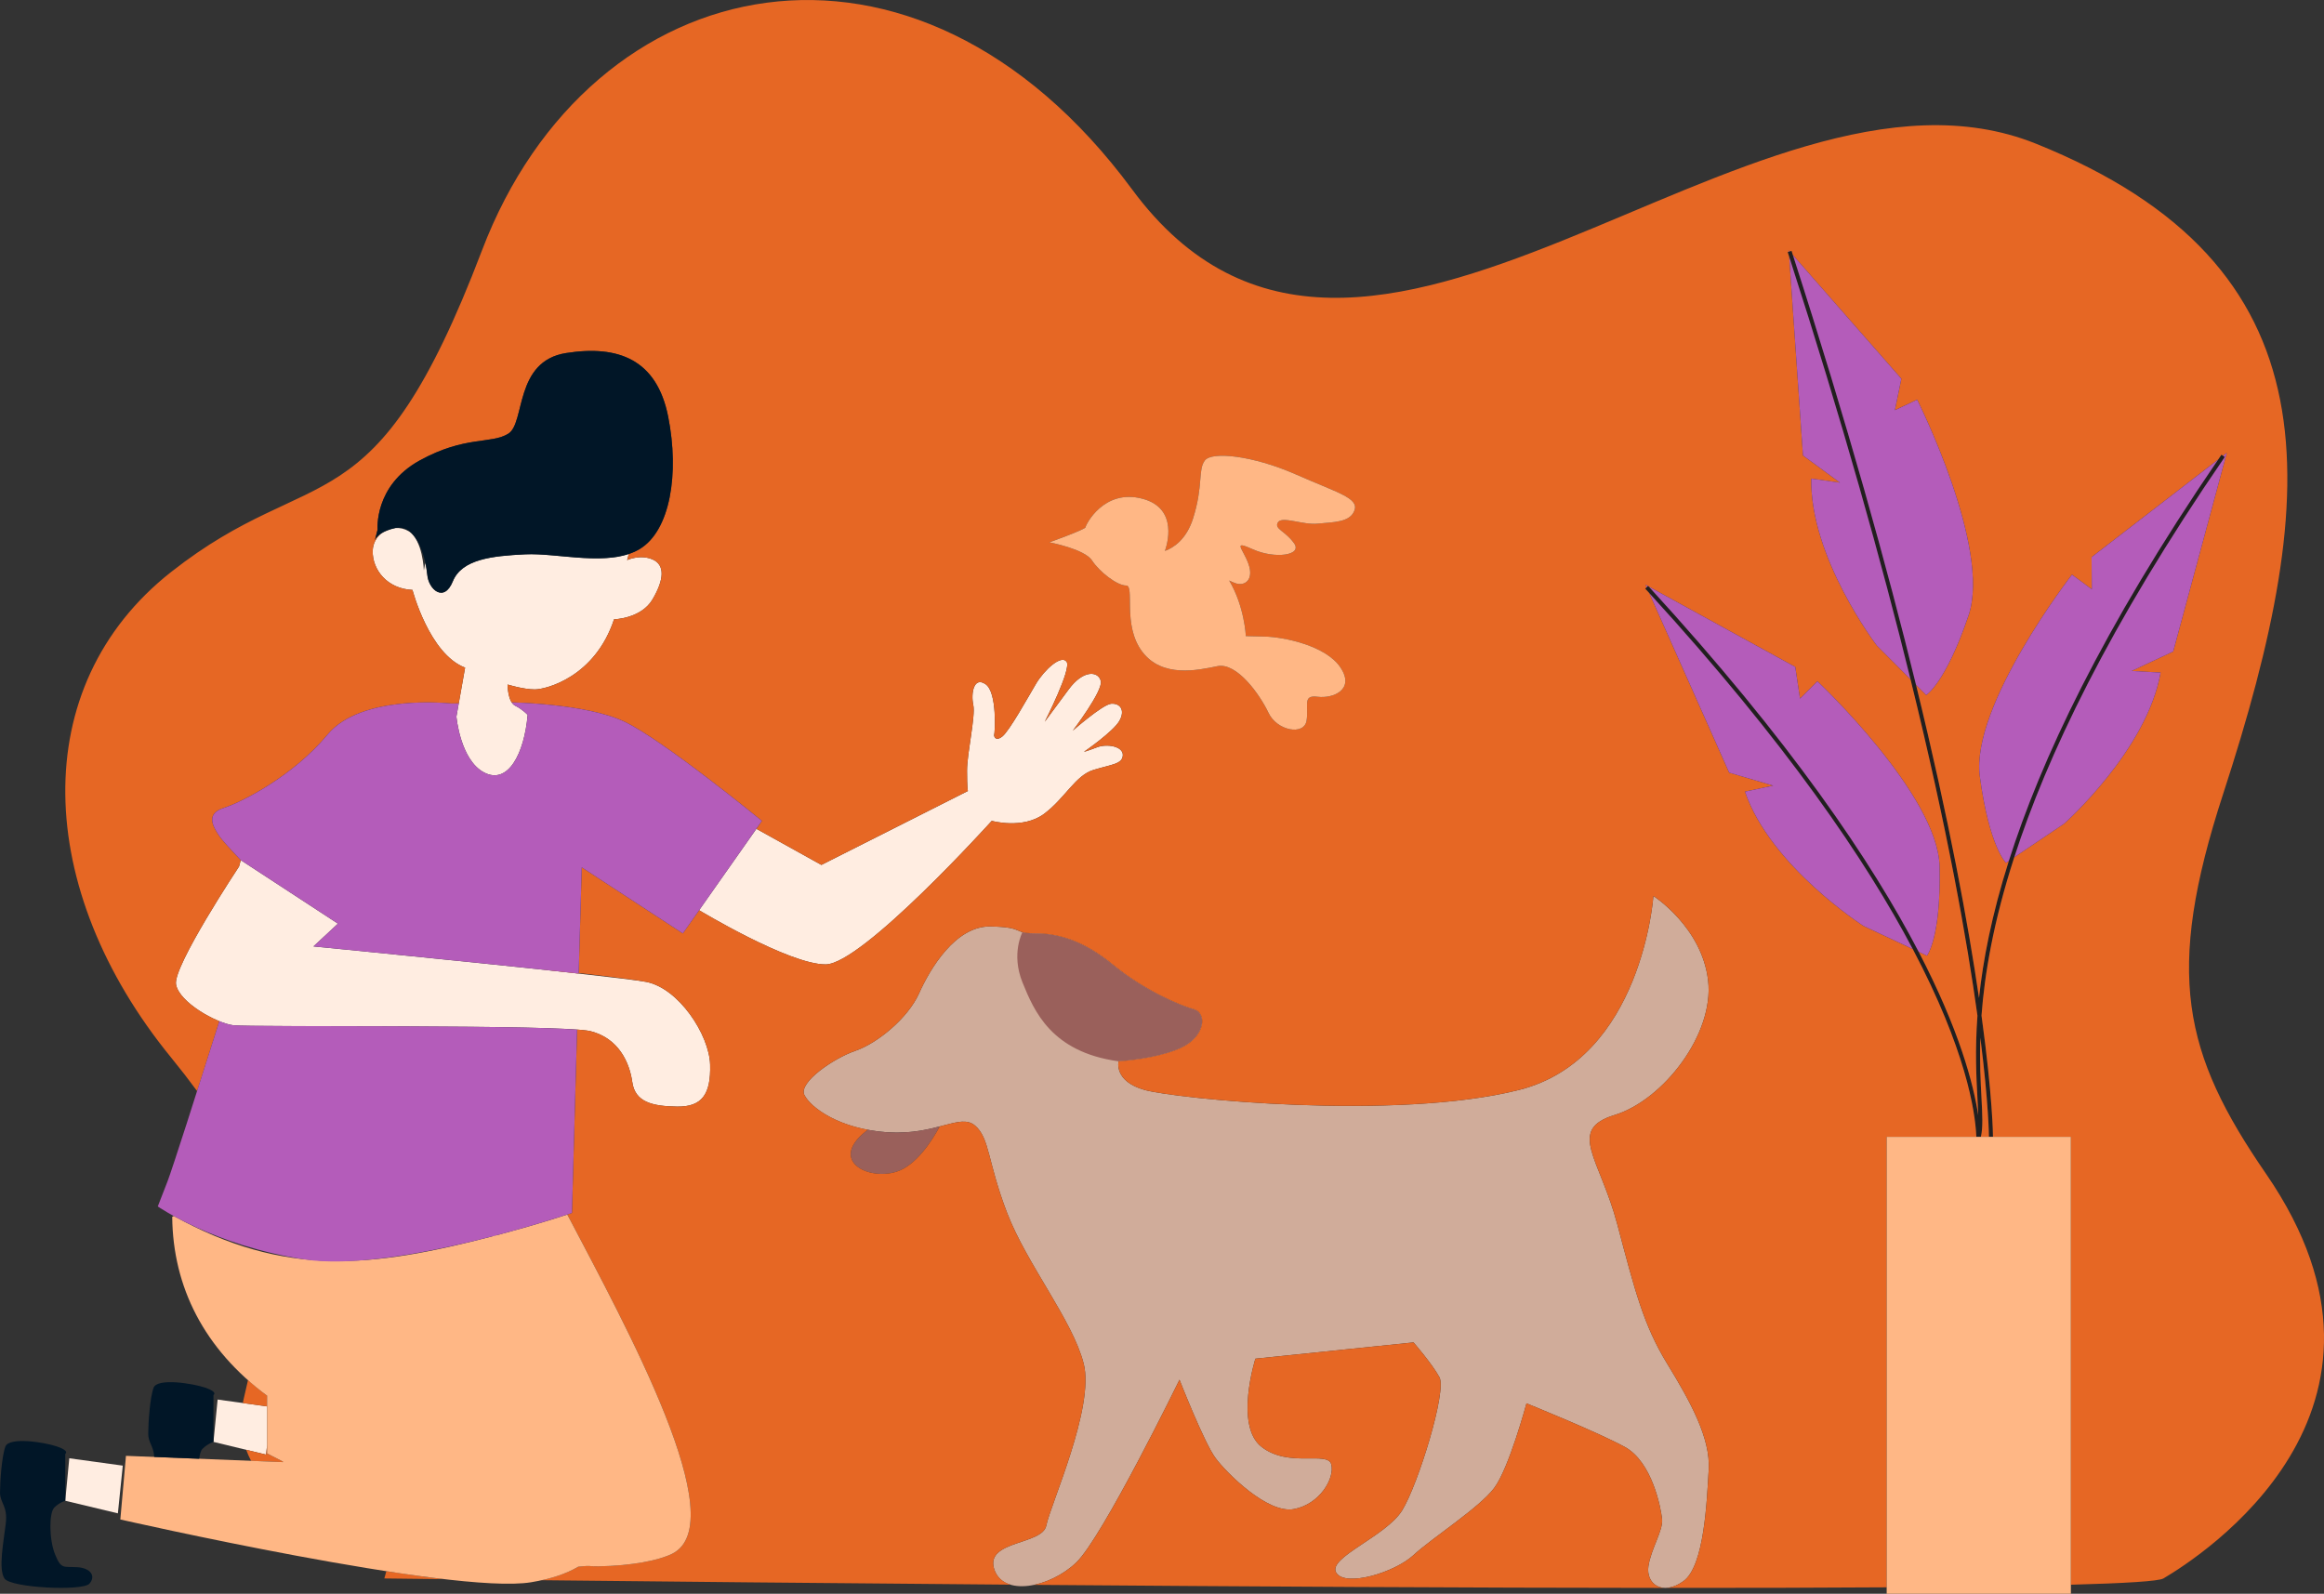 <svg xmlns="http://www.w3.org/2000/svg" xmlns:xlink="http://www.w3.org/1999/xlink" version="1.1" id="Layer_1" x="0px" y="0px" enable-background="new 0 0 595.28 595.28" xml:space="preserve" viewBox="16.34 124.61 538.25 369.18">
<rect x="16.34" y="124.61" width="538.25" height="369.18" fill="#333333" stroke="none"/>
<path id="color_x5F_8" fill="#221F20" d="M531.211,230.188l-0.37-0.254c-0.262,0.381-0.508,0.752-0.768,1.131  c-26.967,39.444-41.139,69.839-48.479,92.975c-4.016,12.659-5.998,23.155-6.905,31.762c-2.478-16.972-6.857-40.944-14.588-72.553  c-6.684-27.331-15.879-60.378-28.518-99.556c-0.106-0.329-0.207-0.649-0.314-0.979l-0.424,0.137l-0.195,0.063l-0.271,0.088  c0.12,0.372,0.234,0.733,0.354,1.104c12.383,38.389,21.455,70.883,28.094,97.865c8.584,34.883,13.111,60.567,15.498,77.905  c-0.59,8.082-0.258,14.297-0.008,18.943c0.083,1.545,0.157,2.927,0.189,4.158c-1.09-7.242-4.363-19.77-13.788-37.883  c-10.788-20.733-29.639-48.786-62.516-84.616c-0.047-0.052-0.093-0.102-0.141-0.154l-0.052,0.048l-0.293,0.269l-0.344,0.316  c0.32,0.348,0.629,0.691,0.946,1.037c31.78,34.754,50.282,62.092,61.022,82.453c12.317,23.349,14.439,37.53,14.713,43.216  c0.03,0.602,0.045,0.934,0.472,0.975c0.021,0.002,0.04,0.003,0.06,0.003c0.373,0,0.467-0.377,0.519-0.586  c0.53-2.176,0.37-5.158,0.148-9.286c-0.193-3.606-0.436-8.165-0.254-13.812c1.937,15.387,1.991,22.778,1.991,22.986l0.936,0.002  c0-0.229-0.067-9.232-2.657-28.083c0.699-9.475,2.689-21.542,7.584-36.67c7.485-23.135,21.778-53.446,48.761-92.731L531.211,230.188  z"/>
<path id="color_x5F_7" fill="#D0AC9A" d="M275.402,370.457c0,0-1.162,4.62,6.038,6.633c7.2,2.013,58.195,7.2,86.712,0  c28.545-7.2,31.124-44.93,31.124-44.93s11.253,7.2,12.671,19.588c1.446,12.388-10.375,27.666-21.6,31.124  c-11.225,3.431-3.458,10.063,0.567,25.342c4.053,15.279,6.066,23.329,11.537,32.259c5.471,8.929,10.035,17.291,9.638,24.491  c-0.425,7.2-0.992,22.479-5.896,25.937c-4.904,3.459-8.646,0.567-8.079-3.458c0.595-4.025,3.458-8.362,3.175-10.941  c-0.283-2.608-2.296-13.267-8.646-16.725c-6.321-3.458-22.762-10.091-22.762-10.091s-4.025,14.995-7.484,19.615  c-3.458,4.592-14.315,11.509-18.68,15.534c-4.365,4.054-15.874,7.512-17.915,4.054c-2.013-3.459,11.537-8.363,15.279-14.4  c3.742-6.066,10.375-27.666,8.646-30.841c-1.729-3.175-6.009-8.079-6.009-8.079l-36.624,3.771c0,0-4.904,15.533,1.446,20.438  c6.321,4.904,15.25,0.879,16.129,4.025c0.85,3.175-2.608,9.241-8.646,10.374c-6.066,1.163-15.562-8.333-18.142-11.791  c-2.608-3.459-8.362-18.171-8.362-18.171s-17.858,36.596-23.924,42.35c-6.038,5.783-16.979,8.079-19.021,1.446  c-2.013-6.633,11.254-5.471,12.104-10.063c0.879-4.62,11.254-27.383,8.646-37.474c-2.58-10.063-13.096-22.904-17.717-34.866  c-4.592-11.935-4.025-17.405-7.484-20.296c-3.458-2.892-8.929,2.296-20.183,1.587c-11.225-0.737-17.858-5.754-19.304-8.646  c-1.417-2.892,6.775-8.504,11.82-10.233c5.046-1.729,12.104-7.483,14.712-13.237c2.579-5.783,8.476-15.704,16.554-15.563  s5.046,1.588,10.233,1.588s11.083,1.417,18.283,7.342c7.2,5.896,15.421,9.354,18.595,10.232c3.146,0.851,2.721,6.463-3.175,9.071  C283.765,370.031,275.402,370.457,275.402,370.457L275.402,370.457z"/>
<path id="color_x5F_6" fill="#9A605B" d="M233.988,385.537c-1.814,3.345-5.443,9.043-10.006,10.488  c-6.576,2.098-15.562-2.494-7.285-9.213c0.227-0.17,0.454-0.34,0.652-0.51c1.446,0.283,2.976,0.481,4.592,0.595  C227.015,387.209,230.927,386.331,233.988,385.537L233.988,385.537z M292.835,358.381L292.835,358.381  c-3.175-0.879-11.395-4.337-18.595-10.232c-7.2-5.925-13.096-7.342-18.283-7.342c-1.446,0-2.239-0.113-2.806-0.284l0,0  c0,0-2.693,5.018,0,11.65c2.693,6.634,6.661,16.13,22.252,18.284c0,0,8.362-0.426,14.258-3.005  C295.557,364.844,295.982,359.231,292.835,358.381L292.835,358.381z"/>
<path id="color_x5F_5" fill="#ffede1" d="M102.659,252.195c0.057-1.758,0.879-3.146,2.041-4.054  c0.737-0.453,1.757-0.907,3.203-1.219c1.077-0.057,2.126,0.17,3.09,0.737c3.26,2.012,3.515,9.07,3.515,9.07s0.113-0.652,0.34-1.729  c0.227,1.049,0.369,2.012,0.453,2.749c0.283,3.373,3.855,6.604,5.924,1.503c2.098-5.103,9.071-5.868,16.753-6.236  c6.831-0.34,16.894,2.324,24.009-0.113c-0.227,0.906-0.397,1.445-0.397,1.445s3.005-1.389,5.896-0.142  c2.92,1.275,2.665,4.677,0,9.212c-2.636,4.508-8.929,4.649-8.929,4.649c-4.394,13.351-15.732,16.242-18.369,16.242  s-6.293-1.134-6.293-1.134s0,4.025,1.757,4.904s2.891,2.126,2.891,2.126c-0.765,8.957-4.535,16.242-10.063,13.351  c-5.556-2.891-6.435-12.954-6.435-12.954l2.013-11.339c-8.305-3.146-12.189-18-12.189-18  C106.061,261.011,102.546,256.617,102.659,252.195L102.659,252.195z M165.985,352.06L165.985,352.06  c-7.54-1.417-77.046-8.22-77.046-8.22l5.669-5.273l-22.507-14.711l-0.397,1.474c0,0-15.364,23.159-14.598,27.326  c0.765,4.167,9.326,8.929,13.209,9.439c3.912,0.51,76.422-0.255,82.828,1.389c6.435,1.644,8.986,7.172,9.638,11.792  c0.652,4.621,4.62,5.584,10.375,5.67c5.754,0.085,7.852-2.835,7.654-9.724C180.612,364.334,173.553,353.506,165.985,352.06  L165.985,352.06z M270.413,297.72L270.413,297.72c-2.268,0.879-3.033,1.049-3.033,1.049s6.86-4.706,8.249-7.229  c1.389-2.522,0.057-4.082-1.956-3.911c-2.013,0.197-8.872,6.235-8.872,6.235s7.058-9.241,6.491-11.509s-4.025-2.721-7.484,2.013  c-3.487,4.706-5.499,7.427-5.499,7.427s6.293-12.273,5.046-13.918c-1.247-1.644-5.102,1.843-7.058,5.103  c-1.928,3.26-6.151,10.885-7.795,12.218c-1.644,1.304-2.013-0.143-1.899-0.397c0.142-0.227,0.765-9.808-2.013-11.707  c-2.75-1.871-3.402,2.211-2.835,4.791c0.567,2.579-1.446,11.14-1.446,15.25c0,4.082,0.198,4.706,0.198,4.706l-33.931,17.121  l-15.052-8.362l-13.266,18.851c0,0,20.778,12.557,29.282,12.557c8.476,0,38.495-33.25,38.495-33.25s7.2,2.013,12.104-1.615  c4.904-3.657,7.285-8.958,11.509-10.205c4.224-1.275,6.661-1.332,6.746-3.401C276.451,297.465,272.681,296.841,270.413,297.72  L270.413,297.72z M31.453,472.249L31.453,472.249l12.189,2.919l1.134-11.055l-12.387-1.701L31.453,472.249z M65.78,458.614  L65.78,458.614l12.189,2.948l0.227-2.154v-9.015l-11.452-1.587L65.78,458.614z"/>
<path id="color_x5F_4" fill="#e66724" d="M81.934,463.299l-7.444-0.297c-0.429-0.823-0.806-1.674-1.125-2.553l4.603,1.113  l0.226-2.145v1.863c0,0,1.314,0.694,3.601,1.853C81.841,463.189,81.888,463.243,81.934,463.299z M517.396,490.249  c-1.087,0.639-8.817,1.112-21.43,1.452V387.946h-20.841c0.5-2.167,0.345-5.115,0.127-9.177c-0.193-3.606-0.436-8.165-0.254-13.812  c1.937,15.387,1.991,22.778,1.991,22.986l0.936,0.002c0-0.229-0.067-9.232-2.657-28.083c0.699-9.475,2.689-21.541,7.583-36.668  l11.557-7.785c0,0,19.191-17.008,22.337-35.008l-6.69-0.369l9.61-4.507l12.415-46.007l-0.869,0.67l-0.37-0.254  c-0.262,0.381-0.508,0.752-0.768,1.131c0,0.001-0.001,0.001-0.001,0.002l-29.315,22.602l0.057,7.427l-4.592-3.373  c0,0-23.528,30.303-21.345,46.743c2.211,16.441,6.066,20.013,6.066,20.013l0.651-0.438c-4.016,12.658-5.998,23.154-6.905,31.761  c-2.478-16.971-6.857-40.943-14.587-72.55l2.359,2.364c0,0,4.479-2.749,9.808-18.453c5.329-15.704-11.906-49.975-11.906-49.975  l-5.158,2.438l1.502-7.285l-25.123-28.645c0-0.001-0.001-0.002-0.001-0.003c-0.106-0.329-0.207-0.649-0.314-0.979l-0.424,0.137  l-0.002,0.001l-0.215-0.246l0.021,0.308l-0.27,0.088c0.12,0.372,0.234,0.733,0.354,1.104c12.383,38.389,21.455,70.883,28.094,97.865  c8.584,34.883,13.111,60.567,15.498,77.905c-0.59,8.082-0.258,14.297-0.008,18.943c0.083,1.545,0.157,2.927,0.189,4.158  c-1.09-7.242-4.363-19.768-13.786-37.88l1.911,0.897c0,0,3.288-4.139,2.92-20.693c-0.369-16.583-28.291-42.889-28.291-42.889  l-4.025,4.025l-1.105-7.342l-33.923-18.612c-0.002-0.002-0.003-0.003-0.005-0.005c-0.047-0.052-0.093-0.102-0.141-0.154  l-0.052,0.048l-0.002,0.002l-0.545-0.299l0.253,0.567l-0.343,0.315c0.32,0.348,0.629,0.691,0.946,1.037  c31.78,34.754,50.282,62.092,61.022,82.453c12.317,23.349,14.439,37.53,14.713,43.216c0.005,0.106,0.012,0.194,0.019,0.283h-20.767  v104.36c-15.317,0.103-32.668,0.143-51.243,0.134c1.203-0.007,2.61-0.467,4.131-1.539c4.904-3.458,5.471-18.737,5.896-25.937  c0.397-7.2-4.167-15.562-9.638-24.491c-5.471-8.93-7.484-16.98-11.537-32.259c-4.025-15.279-11.792-21.911-0.567-25.342  c11.225-3.458,23.046-18.736,21.6-31.124c-1.418-12.388-12.671-19.588-12.671-19.588s-2.579,37.73-31.124,44.93  c-28.517,7.2-79.512,2.013-86.712,0c-7.2-2.013-6.038-6.633-6.038-6.633l0.001,0c0,0,0,0,0,0c0,0,2.324-0.122,5.379-0.61  c2.379-0.38,5.198-0.981,7.724-1.928c0.393-0.147,0.779-0.302,1.155-0.467c5.896-2.608,6.321-8.221,3.174-9.071  c-3.175-0.879-11.395-4.337-18.595-10.232c-7.2-5.925-13.096-7.342-18.283-7.342c-1.446,0-2.239-0.113-2.806-0.284  c0,0-0.006,0.012-0.007,0.015c-1.547-0.426-1.56-1.215-7.422-1.318c-8.078-0.141-13.975,9.78-16.554,15.563  c-2.608,5.754-9.666,11.508-14.712,13.237c-5.045,1.729-13.237,7.341-11.82,10.233c1.235,2.47,6.266,6.481,14.697,8.061  c-0.195,0.166-0.415,0.332-0.636,0.498c-8.277,6.719,0.709,11.311,7.285,9.213c4.562-1.445,8.19-7.139,10.004-10.484  c3.73-0.969,6.24-1.815,8.137-0.229c3.459,2.891,2.892,8.361,7.484,20.296c4.621,11.962,15.137,24.803,17.717,34.866  c2.608,10.091-7.767,32.854-8.646,37.474c-0.85,4.592-14.117,3.43-12.104,10.063c0.608,1.975,2.016,3.143,3.837,3.678  c-42.906-0.344-81.925-0.738-108.664-1.027c3.43-0.753,6.259-1.796,8.518-3.136c3.437-0.354,2.079-0.039,4.672-0.081  c7.822-0.147,14.022-1.391,17.085-2.922c14.301-7.152-10.599-52.476-24.294-78.576c-2.296,0.766-7.994,2.579-15.279,4.507  c0,0,0,0.001,0,0.002c-0.4,0.107-0.821,0.215-1.231,0.323c-0.004,0-0.006,0.001-0.01,0c10.159-2.664,17.598-5.202,17.598-5.202  l1.191-42.463c-3.117-0.234-8.066-0.397-14.011-0.511c8.794,0.165,15.416,0.433,17.156,0.88c6.435,1.644,8.986,7.172,9.638,11.792  c0.652,4.621,4.62,5.584,10.375,5.67c5.754,0.085,7.852-2.835,7.654-9.724c-0.198-6.888-7.257-17.716-14.825-19.162  c-7.54-1.417-38.38-4.451-15.618-1.928l0.709-24.605l23.414,15.308l3.777-5.379c0.191,0.115,20.809,12.552,29.273,12.552  c8.476,0,38.495-33.25,38.495-33.25s7.2,2.013,12.104-1.615c4.904-3.657,7.285-8.958,11.509-10.205  c4.224-1.275,6.661-1.332,6.746-3.401c0.057-2.072-3.713-2.696-5.981-1.817c-2.268,0.879-3.033,1.049-3.033,1.049  s6.86-4.706,8.249-7.229c1.389-2.522,0.057-4.082-1.956-3.911c-2.013,0.197-8.872,6.235-8.872,6.235s7.058-9.241,6.491-11.509  s-4.025-2.721-7.484,2.013c-3.487,4.706-5.499,7.427-5.499,7.427s6.293-12.273,5.046-13.918c-1.247-1.644-5.102,1.843-7.058,5.103  c-1.928,3.26-6.151,10.885-7.795,12.218c-1.644,1.304-2.013-0.143-1.899-0.397c0.142-0.227,0.765-9.808-2.013-11.707  c-2.75-1.871-3.402,2.211-2.835,4.791c0.567,2.579-1.446,11.14-1.446,15.25c0,4.082,0.198,4.706,0.198,4.706l-33.931,17.121  l-15.052-8.362l1.278-1.844c-0.001,0-23.047-18.879-31.919-23.018c-8.872-4.167-26.022-4.422-26.022-4.422  c0.092,0.157,0.205,0.292,0.328,0.414c-1.289-1.287-1.294-4.555-1.294-4.555s3.656,1.134,6.293,1.134s13.975-2.891,18.369-16.242  c0,0,6.293-0.141,8.929-4.649c2.665-4.535,2.92-7.937,0-9.212c-2.891-1.247-5.896,0.142-5.896,0.142s0.167-0.532,0.391-1.424  c0.879-0.297,1.722-0.658,2.501-1.125c7.087-4.252,9.241-17.462,6.605-30.699c-2.636-13.21-11.509-16.611-23.613-14.712  c-12.076,1.87-9.439,16.242-13.408,18.68c-3.94,2.467-10.006,0.397-20.579,6.236c-10.573,5.868-9.695,15.987-9.695,15.987  l-0.624,2.438c0.381-0.813,1.456-2.01,4.352-2.708c-1.236,0.306-2.153,0.711-2.819,1.121c-1.162,0.908-1.984,2.296-2.041,4.054  c-0.113,4.422,3.402,8.816,9.21,9.068c0,0,3.884,14.854,12.189,18l-1.59,8.954l0.119-0.674l-1.729,0.028  c0,0-20.778-2.353-28.687,7.229c-7.937,9.581-19.842,15.619-23.981,16.951c-4.167,1.304-2.665,4.139-1.134,6.406  c0.68,1.049,2.891,3.431,5.046,5.698l22.507,14.711l-0.001,0.001l-22.507-14.711l-0.397,1.474c0,0-15.364,23.159-14.598,27.326  c0.594,3.235,5.88,6.819,10.035,8.504c-1.739,5.489-3.512,11.068-5.148,16.19c-1.829-2.492-3.835-5.086-6.049-7.8  c-31.72-38.863-33.562-85.976,0-112.423c33.562-26.447,46.857-8.39,72.028-74.522c25.172-66.132,100.346-82.119,150.548-14.145  c53.405,72.368,142.951-37.247,209.339-10.573c69.931,28.119,66.444,79.852,43.37,150.633c-13.578,41.613-9.269,60.095,9.95,88.016  C578.965,451.471,525.787,485.288,517.396,490.249z M316.335,234.45c-9.808-4.309-19.332-5.329-20.948-3.175  c-1.644,2.183-0.312,5.754-2.721,13.408c-1.559,4.932-4.564,6.831-6.52,7.54c0.397-1.134,3.288-9.808-5.159-12.075  c-9.071-2.438-13.238,6.15-13.238,6.604c0,0.481-8.362,3.486-8.362,3.486s8.135,1.53,9.865,4.195  c1.758,2.665,5.811,5.812,7.909,5.812c2.069,0-0.935,9.155,3.713,15.307c4.62,6.151,12.869,4.309,17.405,3.373  c4.535-0.936,9.865,6.605,11.849,10.801c1.956,4.166,8.22,5.328,8.816,1.842c0.567-3.486-1.049-6.037,2.551-5.556  c3.6,0.453,8.702-1.645,5.329-6.747c-3.345-5.102-13.096-7.086-17.518-7.199c-4.422-0.113-4.422-0.113-4.422-0.113  s-0.283-6.832-3.855-12.869c0.595,0.283,1.134,0.538,1.616,0.68c2.098,0.624,4.11-0.936,2.863-4.479  c-1.247-3.572-3.94-5.67,1.077-3.401c5.046,2.239,11.537,1.389,9.439-1.475c-2.069-2.862-4.62-3.26-3.713-4.79  c0.935-1.56,5.811,0.68,9.298,0.283c3.487-0.368,7.427-0.227,8.447-3.09C331.046,239.949,326.171,238.787,316.335,234.45z   M398.317,261.997l18.506,41.59l10.205,3.004l-6.548,1.39c5.896,17.291,27.468,31.124,27.468,31.124l11.391,5.345  C448.599,324.089,430.097,296.751,398.317,261.997z M430.732,184.108l3.184,46.007l8.561,6.293l-6.633-0.936  c-0.369,18.283,15.165,38.665,15.165,38.665l7.817,7.836C452.187,254.991,443.115,222.497,430.732,184.108z M531.612,230.463  L531.612,230.463c-4.216,6.138-8.122,12.057-11.741,17.764C523.49,242.52,527.396,236.601,531.612,230.463z M316.023,474.177  c-6.066,1.163-15.562-8.333-18.142-11.791c-2.608-3.459-8.362-18.171-8.362-18.171s-17.858,36.596-23.924,42.35  c-2.695,2.581-6.365,4.459-9.787,5.167c48.236,0.379,100.861,0.687,146.194,0.708c-2.643-0.018-4.276-2.241-3.888-4.997  c0.595-4.025,3.458-8.362,3.175-10.941c-0.283-2.608-2.296-13.267-8.646-16.725c-6.321-3.458-22.762-10.091-22.762-10.091  s-4.025,14.995-7.484,19.615c-3.458,4.592-14.315,11.509-18.68,15.534c-4.365,4.054-15.874,7.512-17.915,4.054  c-2.013-3.459,11.537-8.363,15.279-14.4c3.742-6.066,10.375-27.666,8.646-30.841c-1.729-3.175-6.009-8.079-6.009-8.079  l-36.624,3.771c0,0-4.904,15.533,1.446,20.438c6.321,4.904,15.25,0.879,16.129,4.025  C325.519,466.978,322.061,473.044,316.023,474.177z M105.819,488.567l-0.467,1.682c0,0,5.006,0.061,13.896,0.163  C115.049,489.924,110.513,489.292,105.819,488.567z M135.642,288.073c-0.14-0.078-0.273-0.175-0.396-0.287  C135.368,287.898,135.497,287.999,135.642,288.073z M69.587,361.96c0.174,0.04,0.334,0.065,0.495,0.092  C69.921,362.025,69.761,362,69.587,361.96z M68.815,361.755c0.081,0.024,0.155,0.042,0.234,0.064  C68.971,361.797,68.895,361.779,68.815,361.755z M72.585,449.615l5.61,0.777v-2.465c0.034,0.025,0.066,0.049,0.1,0.074  c0.001-0.005,0-0.009,0.001-0.014c-1.599-1.184-3.093-2.416-4.516-3.681c-0.359,1.493-0.714,3.018-1.055,4.584  C72.672,449.135,72.63,449.374,72.585,449.615z M135.046,362.587c0.004,0,0.007,0,0.011,0  C135.054,362.587,135.05,362.587,135.046,362.587z"/>
<path id="color_x5F_3" fill="#ffb785" d="M172.023,484.523c-3.063,1.531-9.263,2.775-17.085,2.922  c-2.593,0.042-1.235-0.273-4.672,0.081c-2.764,1.639-6.364,2.842-10.898,3.601c-18.142,3.006-95.159-14.541-95.159-14.541  l1.304-14.74l36.421,1.453c-0.046-0.056-0.093-0.11-0.138-0.166c-2.287-1.159-3.601-1.853-3.601-1.853v-13.352  c0.034,0.025,0.066,0.049,0.1,0.074c0.001-0.005,0-0.009,0.001-0.014c-14.711-10.887-21.919-25.296-22.069-41.502l0.369-0.198  c25.677,14.217,45.829,11.969,73.79,4.709c0.183-0.188,0.466-0.258,0.833-0.218c0.41-0.108,0.831-0.216,1.231-0.323  c0-0.001,0-0.002,0-0.002c7.285-1.928,12.983-3.741,15.279-4.507C161.424,432.047,186.324,477.371,172.023,484.523z   M453.305,387.946v105.846h42.661V387.946H453.305z M316.335,234.45c-9.808-4.309-19.332-5.329-20.948-3.175  c-1.644,2.183-0.312,5.754-2.721,13.408c-1.559,4.932-4.564,6.831-6.52,7.54c0.397-1.134,3.288-9.808-5.159-12.075  c-9.071-2.438-13.238,6.15-13.238,6.604c0,0.481-8.362,3.486-8.362,3.486s8.135,1.53,9.865,4.195  c1.758,2.665,5.811,5.812,7.909,5.812c2.069,0-0.935,9.155,3.713,15.307c4.62,6.151,12.869,4.309,17.405,3.373  c4.535-0.936,9.865,6.605,11.849,10.801c1.956,4.166,8.22,5.328,8.816,1.842c0.567-3.486-1.049-6.037,2.551-5.556  c3.6,0.453,8.702-1.645,5.329-6.747c-3.345-5.102-13.096-7.086-17.518-7.199s-4.422-0.113-4.422-0.113s-0.283-6.832-3.855-12.869  c0.595,0.283,1.134,0.538,1.616,0.68c2.098,0.624,4.11-0.936,2.863-4.479c-1.247-3.572-3.94-5.67,1.077-3.401  c5.046,2.239,11.537,1.389,9.439-1.475c-2.069-2.862-4.62-3.26-3.713-4.79c0.935-1.56,5.811,0.68,9.298,0.283  c3.487-0.368,7.427-0.227,8.447-3.09C331.046,239.949,326.171,238.787,316.335,234.45z"/>
<path id="color_x5F_2" fill="#b45cba" d="M430.732,184.108c12.383,38.389,21.455,70.883,28.094,97.865l-7.817-7.836  c0,0-15.534-20.382-15.165-38.665l6.633,0.936l-8.561-6.293L430.732,184.108z M462.461,285.616c0,0,4.479-2.749,9.808-18.453  s-11.906-49.975-11.906-49.975l-5.158,2.438l1.502-7.285l-25.124-28.646c12.64,39.178,21.834,72.225,28.518,99.556L462.461,285.616z   M430.628,182.606l0.021,0.31l0.195-0.063L430.628,182.606z M462.631,345.994c0,0,3.288-4.139,2.92-20.693  c-0.369-16.583-28.291-42.889-28.291-42.889l-4.025,4.025l-1.105-7.342l-33.929-18.615c32.878,35.83,51.728,63.882,62.516,84.616  L462.631,345.994z M67.141,361.159c-5.272,16.64-10.857,34.129-11.99,37.077c-2.268,5.84-2.268,5.84-2.268,5.84  s13.039,9.07,33.987,12.273c20.976,3.203,61.937-10.771,61.937-10.771l1.191-42.463c-15.477-1.162-76.11-0.567-79.682-1.021  C69.437,361.981,68.331,361.641,67.141,361.159z M500.757,253.669l0.057,7.427l-4.592-3.373c0,0-23.528,30.303-21.345,46.743  c2.211,16.441,6.066,20.013,6.066,20.013l0.651-0.438c7.34-23.137,21.512-53.531,48.479-92.975L500.757,253.669z M397.462,260.075  l0.253,0.568l0.293-0.269L397.462,260.075z M532.08,229.518l-0.869,0.67l0.401,0.275c-26.983,39.284-41.276,69.596-48.761,92.731  l11.557-7.785c0,0,19.191-17.008,22.337-35.008l-6.69-0.369l9.61-4.507L532.08,229.518z M134.861,287.316  c0.198,0.34,0.482,0.596,0.794,0.766c1.757,0.879,2.891,2.126,2.891,2.126c-0.765,8.957-4.535,16.242-10.063,13.351  c-5.556-2.891-6.435-12.954-6.435-12.954l0.539-3.062l-1.729,0.028c0,0-20.778-2.353-28.687,7.229  c-7.937,9.581-19.842,15.619-23.981,16.951c-4.167,1.304-2.665,4.139-1.134,6.406c0.68,1.049,2.891,3.431,5.046,5.698l22.507,14.711  l-5.669,5.273c0,0,38.665,3.77,61.427,6.293l0.709-24.605l23.414,15.308l18.312-26.079c-0.001,0-23.047-18.879-31.919-23.018  C152.011,287.571,134.861,287.316,134.861,287.316z M416.823,303.587l10.205,3.004l-6.548,1.39  c5.896,17.291,27.468,31.124,27.468,31.124l11.391,5.345c-10.74-20.361-29.242-47.699-61.022-82.453L416.823,303.587z"/>
<path id="color_x5F_1" fill="#011627" d="M107.903,246.923c5.102-1.077,7.087,7.427,7.398,10.828  c0.283,3.373,3.855,6.604,5.924,1.503c2.098-5.103,9.071-5.868,16.753-6.236c7.682-0.369,19.417,3.033,26.504-1.219  c7.087-4.252,9.241-17.462,6.605-30.699c-2.636-13.21-11.509-16.611-23.613-14.712c-12.076,1.87-9.439,16.242-13.408,18.68  c-3.94,2.467-10.006,0.397-20.579,6.236c-10.573,5.868-9.695,15.987-9.695,15.987l-0.624,2.438  C103.566,248.879,104.7,247.604,107.903,246.923L107.903,246.923z M34.202,487.641L34.202,487.641  c-3.118-0.198-3.685,0.567-5.102-2.947c-1.417-3.487-1.417-9.609-0.198-10.857c1.219-1.219,2.551-1.587,2.551-1.587v-10.856  c0,0,1.134-0.681-1.871-1.701c-3.033-1.049-11.14-2.268-11.991,0s-1.247,8.192-1.247,10.658s1.814,3.033,1.332,7.172  c-0.482,4.167-1.786,10.573-0.283,12.756c1.502,2.154,18.028,2.947,19.644,1.19C38.624,489.71,37.32,487.811,34.202,487.641  L34.202,487.641z M63.909,446.057L63.909,446.057c-3.033-1.021-11.14-2.268-11.991,0c-0.85,2.268-1.247,8.221-1.247,10.687  c0,2.041,1.247,2.807,1.389,5.357l10.403,0.425c0.142-1.076,0.397-1.927,0.765-2.295c1.247-1.22,2.551-1.616,2.551-1.616v-10.856  C65.78,447.758,66.914,447.105,63.909,446.057L63.909,446.057z"/>
</svg>